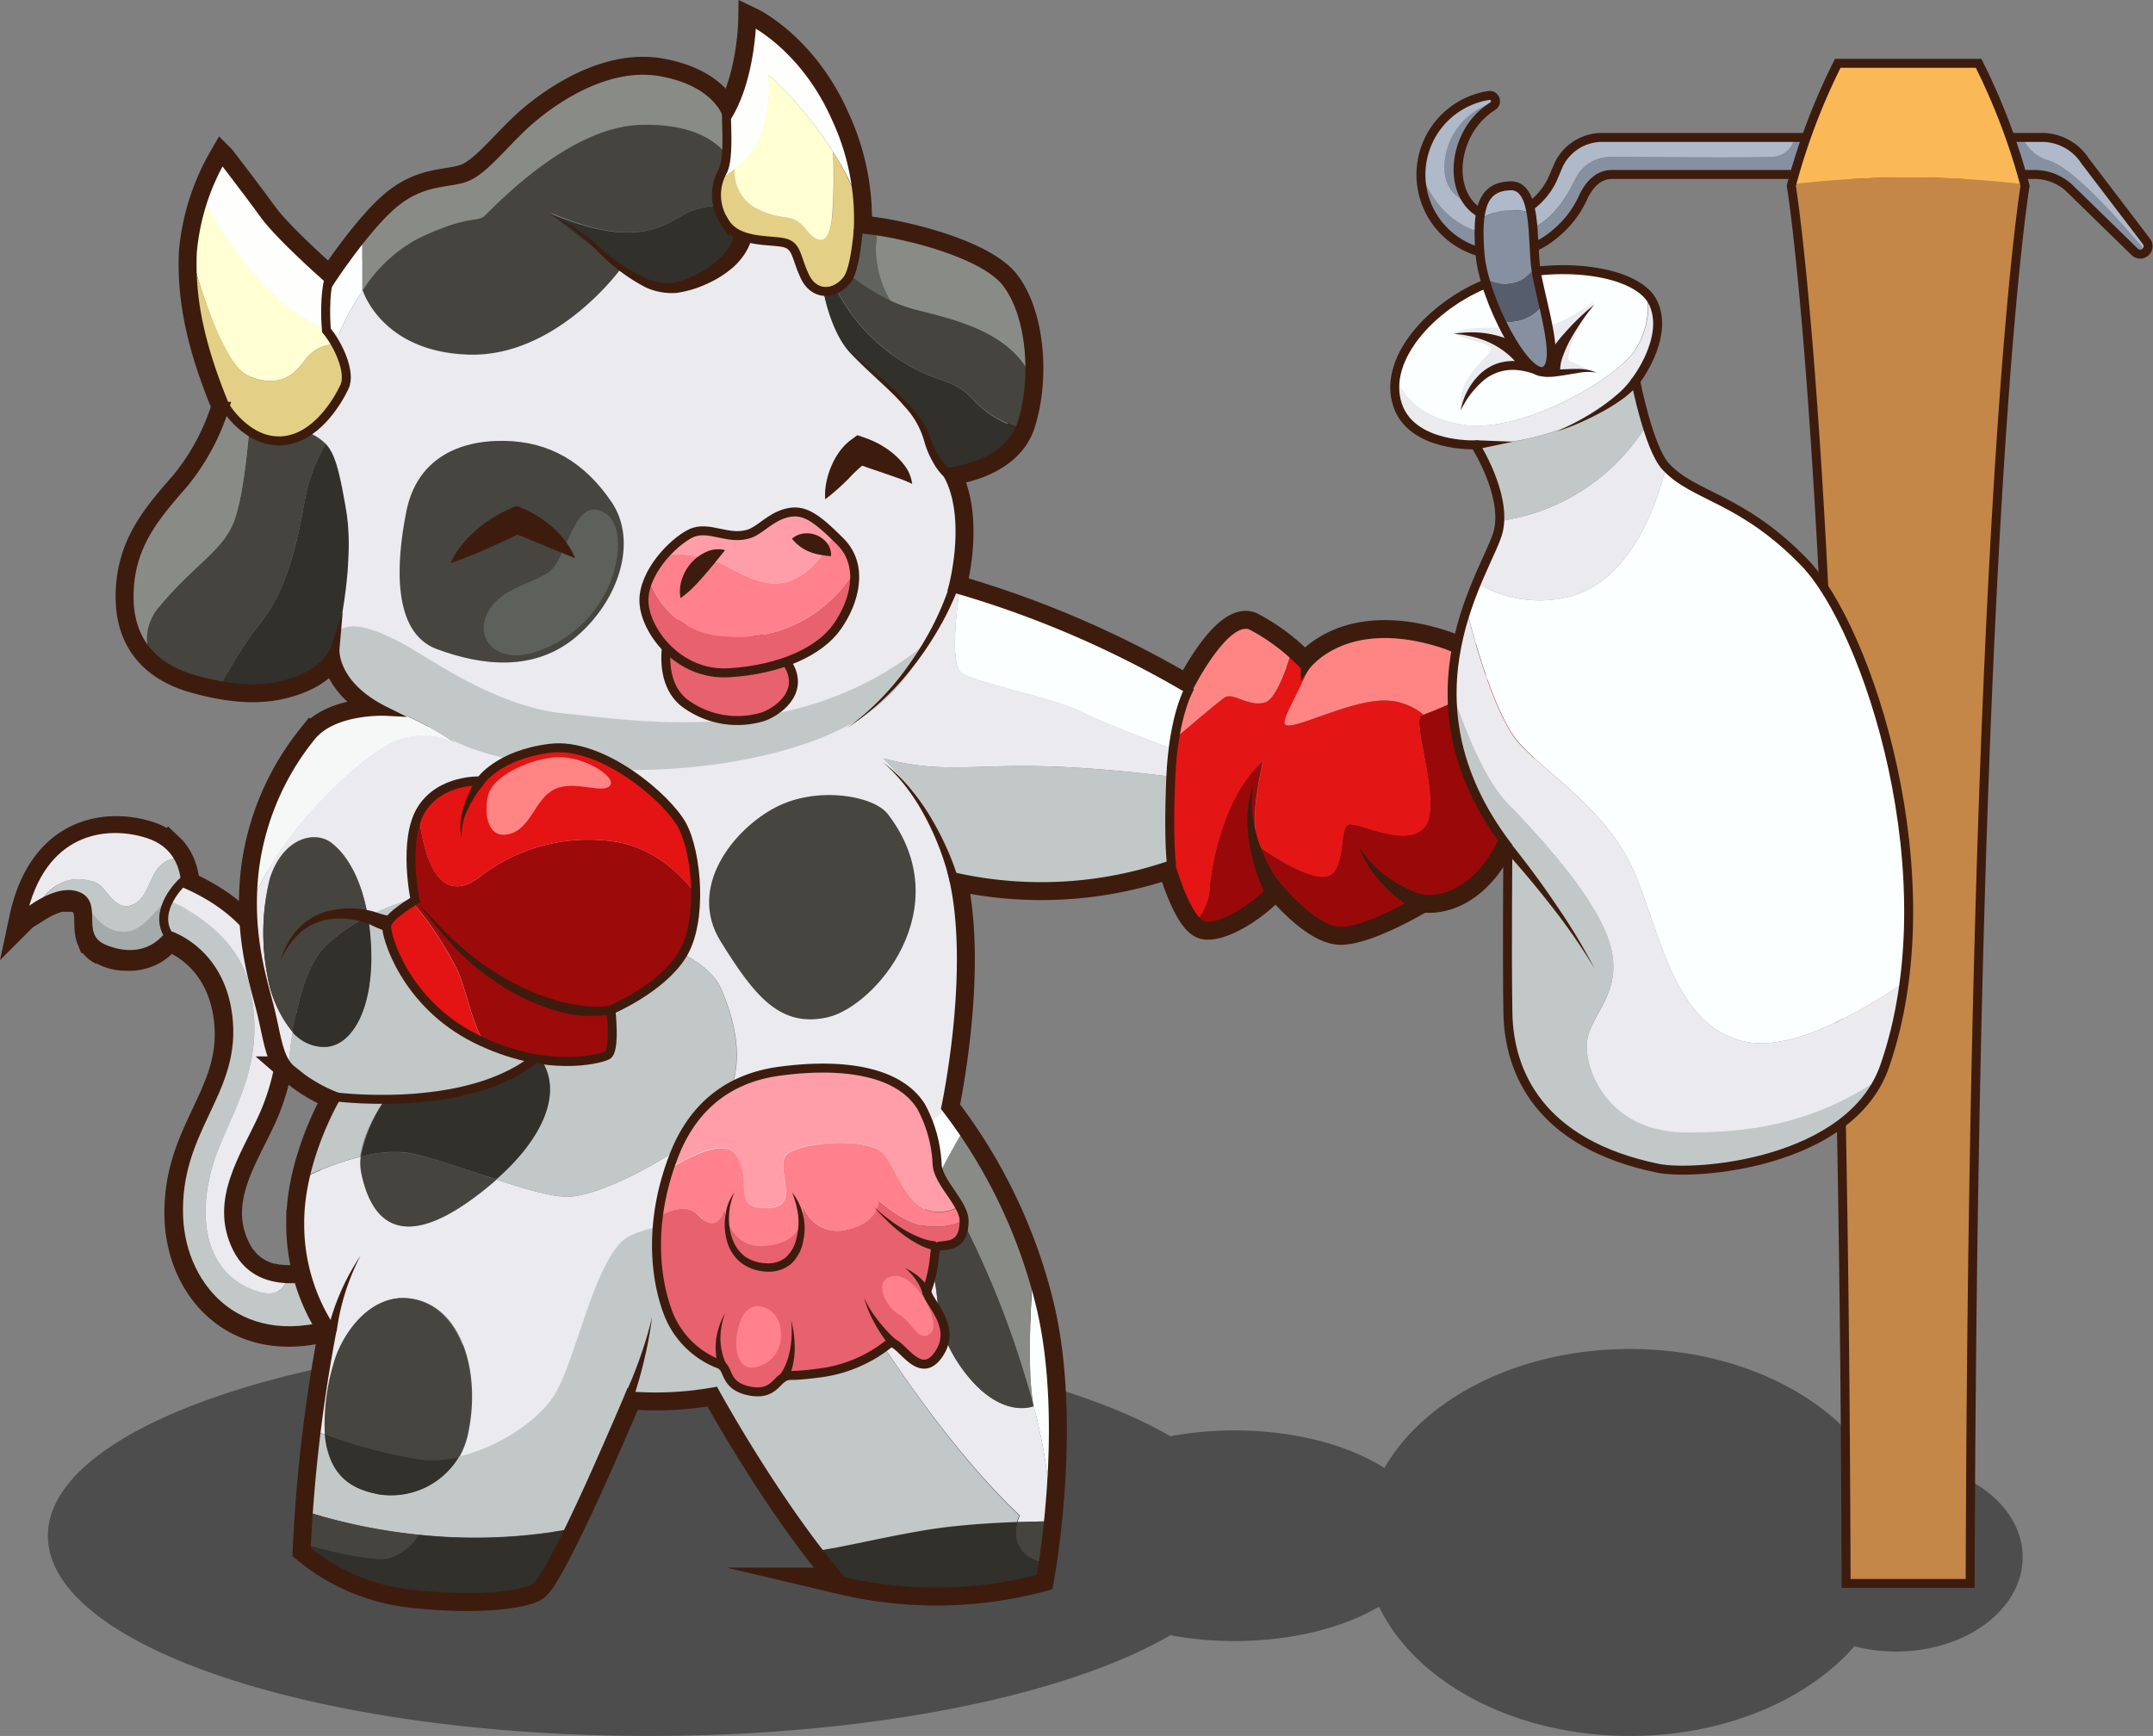 <svg id="cow" xmlns="http://www.w3.org/2000/svg" viewBox="0 0 240 193.53"><rect x="0" y="0" width="240" height="193.53" fill="#808080" stroke="none"/><defs><style>.cls-1{opacity:0.4;}.cls-2,.cls-6{fill:none;}.cls-2,.cls-23,.cls-6{stroke:#3d1c0e;stroke-miterlimit:10;}.cls-2{stroke-width:3px;}.cls-3{fill:#ebeaef;}.cls-4{fill:#c2c8c8;}.cls-5{fill:#a5aaaa;}.cls-7{fill:#31302b;}.cls-8{fill:#fcffff;}.cls-9{fill:#fefefd;}.cls-10{fill:#898c86;}.cls-11{fill:#ffffd3;}.cls-12{fill:#46443e;}.cls-13{fill:#e3cf86;}.cls-14{fill:#ff8585;}.cls-15{fill:#61635e;}.cls-16{fill:#9a0909;}.cls-17{fill:#e41515;}.cls-18{fill:#f6f8f8;}.cls-19{fill:#464540;}.cls-20{fill:#32312c;}.cls-21{fill:#5e605b;}.cls-22{fill:#3d1c0e;}.cls-23,.cls-25{fill:#e7616e;}.cls-24{fill:#ff9ea9;}.cls-26{fill:#ff818d;}.cls-27{fill:#e41414;}.cls-28{fill:#9d0a0a;}.cls-29{fill:#ff8484;}.cls-30{fill:#e8616f;}.cls-31{fill:#afb9c9;}.cls-32{fill:#8790a0;}.cls-33{fill:#c48748;}.cls-34{fill:#fab956;}.cls-35{fill:#565d6c;}</style></defs><path class="cls-1" d="M552.65,1026.12a18.92,18.92,0,0,0-2.52.18c-4.6-7.57-15-12.86-27.12-12.86-12.33,0-22.9,5.48-27.37,13.27-4-2.56-10-4.19-16.72-4.19a38.65,38.65,0,0,0-7.13.65c-11.56-6.71-33.25-11.24-58.13-11.24-37,0-67,10-67,22.33s30,22.32,67,22.32c24.88,0,46.57-4.52,58.13-11.23a38.65,38.65,0,0,0,7.13.65c6.38,0,12.13-1.48,16.12-3.83,4.06,8.4,15,14.41,28,14.41,10.52,0,19.75-4,25-10a18.35,18.35,0,0,0,4.63.59c7.8,0,14.12-4.71,14.12-10.52S560.45,1026.12,552.65,1026.12Z" transform="translate(-341.32 -863.05)"/><path class="cls-2" d="M377.6,1004.94a12.21,12.21,0,0,1-4.25.65,6.13,6.13,0,0,1-.74-.05l-.09,0c-.22,0-.45-.06-.67-.11l-.18,0a5.54,5.54,0,0,1-.58-.17l-.26-.1-.5-.22a2.69,2.69,0,0,1-.32-.19l-.4-.25c-.13-.09-.25-.2-.37-.3a4,4,0,0,1-.32-.28,4.31,4.31,0,0,1-.39-.46,3,3,0,0,1-.23-.27,5.64,5.64,0,0,1-.54-.9c-2.71-5.41.94-10.29,3-14.93,2.44-5.55,5.58-19.4-8.73-25.7l0-.35v-.07c0-.25-.07-.51-.12-.76v0a6,6,0,0,0-1-2.31l-.14-.19-.23-.26-.25-.24-.2-.19a4.91,4.91,0,0,0-.51-.39l-.2-.12a5,5,0,0,0-.46-.25l-.21-.11c-.23-.1-.48-.2-.74-.29-4.72-1.54-12-.62-14.12,9.31l0,0,.08-.08h0l.14-.12,0,0,.18-.14,0,0,.21-.17.06,0,.25-.18.06,0,.29-.2.05,0,.33-.21h0c.15-.1.31-.19.47-.28l.11-.06.39-.21.17-.08.36-.16.2-.08.34-.12.22-.07.33-.08.23,0,.33,0h.22l.36,0h.17a3,3,0,0,1,.52.13c1.82.67.78,2.81,1.46,4.47v0l0,0a2.55,2.55,0,0,0,1,1.17l.08,0,.05,0a5.29,5.29,0,0,0,2.89.8,5.47,5.47,0,0,0,2.79-.57,3.22,3.22,0,0,0,.37-.2h0a6.16,6.16,0,0,0,1.55-1.4c.73.25,6.06,2.29,6.61,9.74.59,8-5.91,12-5.56,21.61.3,8.17,7.06,15.71,18.5,11.56C391.74,1005.87,377.6,1004.94,377.6,1004.94Z" transform="translate(-341.32 -863.05)"/><path class="cls-3" d="M351.92,961.41c1.35.47,2.23,3.65,4.47,2.35,2-1.15,1.57-5,4.87-5a5.68,5.68,0,0,0-3.4-2.75c-4.72-1.54-12-.62-14.12,9.31a13.63,13.63,0,0,1,1.76-1.3C346.57,962.28,348.59,960.25,351.92,961.41Z" transform="translate(-341.32 -863.05)"/><path class="cls-4" d="M356.39,963.76c-2.24,1.3-3.12-1.88-4.47-2.35-3.33-1.16-5.35.87-6.42,2.61,1.28-.81,3-1.6,4.42-1.08,2.51.92-.44,4.63,3.22,6s6.79,0,8.38-4.1a7.83,7.83,0,0,0-.26-6.12C358,958.79,358.37,962.61,356.39,963.76Z" transform="translate(-341.32 -863.05)"/><path class="cls-5" d="M351.07,963.91s1.2,2.73,3.67,3,3.74-2.44,4.94-3.12.77,2.56.77,2.56a4.16,4.16,0,0,1-1.85,2.41c-1.56,1-5.75,1.42-7.22-1.3l-.31-3.29" transform="translate(-341.32 -863.05)"/><path class="cls-6" d="M361.52,964.88c.9-2.32,1.06-7.33-3.66-8.87s-12-.62-14.12,9.31c0,0,3.66-3.31,6.18-2.38s-.44,4.63,3.22,6S359.93,969,361.52,964.88Z" transform="translate(-341.32 -863.05)"/><path class="cls-4" d="M377.6,1004.94a12.21,12.21,0,0,1-4.25.65c-.42,1.38-1.54,2.29-4.2,1.11-6-2.64-5.73-10.32-3.35-15.88s5-10.15,3.35-17.74c-1.16-5.26-6.1-8.33-9-9.72a3.81,3.81,0,0,0-.06,3.93s6.11,1.77,6.7,9.77-5.91,12-5.56,21.61c.3,8.17,7.06,15.71,18.5,11.56C391.74,1005.87,377.6,1004.94,377.6,1004.94Z" transform="translate(-341.32 -863.05)"/><path class="cls-3" d="M369.15,973.08c1.68,7.59-1,12.18-3.35,17.74s-2.65,13.24,3.35,15.88c2.66,1.18,3.78.27,4.2-1.11a6.06,6.06,0,0,1-5.59-3.37c-2.71-5.41.94-10.29,3-14.93,2.47-5.61,5.65-19.68-9.14-25.88a8.23,8.23,0,0,0-1.47,2C363.05,964.75,368,967.82,369.15,973.08Z" transform="translate(-341.32 -863.05)"/><path class="cls-6" d="M377.6,1004.94s-7.14,2.69-9.84-2.72.94-10.29,3-14.93c2.47-5.61,5.65-19.68-9.14-25.88,0,0-3.3,3.06-1.53,5.88,0,0,6.11,1.77,6.7,9.77s-5.91,12-5.56,21.61c.3,8.17,7.06,15.71,18.5,11.56C391.74,1005.87,377.6,1004.94,377.6,1004.94Z" transform="translate(-341.32 -863.05)"/><path class="cls-2" d="M437,888.58a26.7,26.7,0,0,0-2.47-12.35c-3.53-8-9.42-10.82-9.42-10.82s-.11,6.35-2.7,10.59c0,0-.94-3.77-7.41-4.94s-12.94,3.76-15.41,6.11-4.48,4.94-6.36,5.65-4.7.24-7.88,2.82-7.18,8.71-7.18,8.71-5.53-4.82-7.41-7.41-4.7-6.24-4.7-6.24a25.41,25.41,0,0,0-3.3,10.47c-.23,5.41.94,10.59,3.65,17.18a25.25,25.25,0,0,1-4.69,8.71c-3.31,3.76-5.78,6.82-6,11.88s2.24,8.47,7.3,9.88,8.59,1.29,11.76,0,3.88-3.41,3.88-3.41-.35,4,5.65,6.94c0,0-5.94-.3-8.41,2.94A29.48,29.48,0,0,0,369.68,960c-.79,6.73.71,11.67,1.59,15s1,6.08,2.56,7.32a16.93,16.93,0,0,0,5,3s-4.15,6.93-4.1,14.16a21.19,21.19,0,0,0,3.6,11.9,172.19,172.19,0,0,0-2.88,24.47,22.29,22.29,0,0,0,11.76,4.94c7.3.82,12.71.12,13.88-.82s4.48-7.89,6.83-13.18,3.53-8.12,3.53-8.12a37.12,37.12,0,0,0,9.53-.47s6.76,12.41,14.23,21.12a45.61,45.61,0,0,0,22.12-.29s3.18-17.06,0-30.36a58.93,58.93,0,0,0-10.59-22.12s3.3-15.29.83-25.76a44.19,44.19,0,0,0,24.26-1.32s1.76,6.35,3.71,6.79,6.17-2.29,8-4.59c0,0,4.14,5.21,7.23,5.21s9.09-3.62,9.09-3.62,5,1.06,8.65-5.82,4.08-19.47-6.74-22.77-14.94,2.71-14.94,2.71a22.75,22.75,0,0,0-6-4.59c-2.94-1.29-7.06,7.06-7.06,7.06a112.7,112.7,0,0,0-26.23-11.27s2.2-8-.71-12.88c0,0,6.79-.53,8.38-5.38s1.15-12-1.67-15.71S440.07,888.64,437,888.58Z" transform="translate(-341.32 -863.05)"/><path class="cls-7" d="M379.92,920.06c-.78-4.63-1.28-6.43-2.29-7.5a18.34,18.34,0,0,0-2.3,6.08c-.79,4.42-1.85,9.8-4.76,13.59a40.84,40.84,0,0,0-4.63,7.26,15.32,15.32,0,0,0,8.83-.67c3.18-1.29,3.88-3.41,3.88-3.41v.11C379.39,932.32,380.78,925.18,379.92,920.06Z" transform="translate(-341.32 -863.05)"/><path class="cls-8" d="M377.75,899.88a12.17,12.17,0,0,0,1.32.47,27.6,27.6,0,0,1,2.65-4.86h0l0-6c-2,2.46-3.58,4.9-3.58,4.9l-.2-.18A24.7,24.7,0,0,0,377.75,899.88Z" transform="translate(-341.32 -863.05)"/><path class="cls-9" d="M434.54,876.23c-3.53-8-9.42-10.82-9.42-10.82s-.11,6.35-2.7,10.59a2.25,2.25,0,0,0-.12-.34,39.85,39.85,0,0,1-.06,4.63,6.31,6.31,0,0,1-.41,2,3.74,3.74,0,0,0-.27.78,14.81,14.81,0,0,0,1.71-1.19,8.66,8.66,0,0,0,3.1-4.27,16.15,16.15,0,0,0,.62-6.22,42.12,42.12,0,0,1,7.23,8.64A30.77,30.77,0,0,1,437,885.5,29.62,29.62,0,0,0,434.54,876.23Z" transform="translate(-341.32 -863.05)"/><path class="cls-10" d="M381.72,895.49a16.56,16.56,0,0,1,6-5.68c5.65-2.75,6.71-1.87,7.53-2.58s9.18-9.88,17.3-10.17c6.39-.24,8.87,2.19,9.64,3.23a39.85,39.85,0,0,0,.06-4.63c-.4-.94-2-3.64-7.29-4.6-6.47-1.18-12.94,3.76-15.41,6.11s-4.48,4.94-6.36,5.65-4.7.24-7.88,2.82a27.72,27.72,0,0,0-3.6,3.81l0,6Z" transform="translate(-341.32 -863.05)"/><path class="cls-11" d="M369,904.94c3.47,1.47,5.17-.12,6.41-1.88a4.12,4.12,0,0,1,3.47-1.61c-.45-.55-.88-.84-1.06-1.45,0,0,0-.08,0-.12-6.73-2.74-11.7-10.78-13.75-14.62a20.73,20.73,0,0,0-1.23,5.91c0,.35,0,.7,0,1C364,896.54,366.52,903.91,369,904.94Z" transform="translate(-341.32 -863.05)"/><path class="cls-12" d="M375.33,918.64a18.34,18.34,0,0,1,2.3-6.08,6.34,6.34,0,0,0-1.86-1.24l-.39-.21a6.08,6.08,0,0,1-3.49,1.3,7.22,7.22,0,0,1-2.81-1.19c-.19,2.16-.72,7.42-1.69,10-1.24,3.27-4.41,4.77-8.29,9.44a5.4,5.4,0,0,0-1.16,5.29,10.56,10.56,0,0,0,5.07,2.89c1,.29,2,.5,2.93.67a40.84,40.84,0,0,1,4.63-7.26C373.48,928.44,374.54,923.06,375.33,918.64Z" transform="translate(-341.32 -863.05)"/><path class="cls-10" d="M359.1,930.64c3.88-4.67,7-6.17,8.29-9.44,1-2.56,1.5-7.82,1.69-10A23,23,0,0,1,366.2,909a25,25,0,0,1-4.47,8c-3.31,3.76-5.78,6.82-6,11.88a9.3,9.3,0,0,0,2.23,7A5.4,5.4,0,0,1,359.1,930.64Z" transform="translate(-341.32 -863.05)"/><path class="cls-13" d="M380,904.53a5.65,5.65,0,0,0-1.12-3.08,4.12,4.12,0,0,0-3.47,1.61c-1.24,1.76-2.94,3.35-6.41,1.88-2.43-1-4.92-8.4-6.19-12.73-.05,5,1.1,9.86,3.57,15.92l.09.22s-.07.25-.22.68a23,23,0,0,0,2.88,2.19,7.22,7.22,0,0,0,2.81,1.19,6.08,6.08,0,0,0,3.49-1.3C377.8,909.5,380.22,906.71,380,904.53Z" transform="translate(-341.32 -863.05)"/><path class="cls-13" d="M437,888.58a17.83,17.83,0,0,0-.05-3.08,30.77,30.77,0,0,0-2.74-5.51,62,62,0,0,1-.08,6.89c-.31,3.48-1.5,3.62-3,1.68s-2.3-.62-5.61-2.34a4.63,4.63,0,0,1-2.22-4.38,14.81,14.81,0,0,1-1.71,1.19,7.49,7.49,0,0,0-.05,3,4,4,0,0,0,2.09,3.23c.16.06.34.1.51.15,2.15.63,4.41.16,5.35,1.3s1.49,4.63,3.59,4.8h.24a3.2,3.2,0,0,0,1.18-.29,3.77,3.77,0,0,0,1.64-1.42,5.37,5.37,0,0,0,.85-2.48c.08-1,.09-2,.1-2.7Z" transform="translate(-341.32 -863.05)"/><path class="cls-9" d="M377.75,899.88a24.7,24.7,0,0,1,.23-5.71c-1-.89-5.54-4.94-7.21-7.23-1.88-2.59-4.7-6.24-4.7-6.24a27.3,27.3,0,0,0-2.07,4.56C366.05,889.1,371,897.14,377.75,899.88Z" transform="translate(-341.32 -863.05)"/><path class="cls-11" d="M425.49,886.22c3.31,1.72,4.06.39,5.61,2.34s2.73,1.8,3-1.68a62,62,0,0,0,.08-6.89,42.12,42.12,0,0,0-7.23-8.64,16.15,16.15,0,0,1-.62,6.22,8.66,8.66,0,0,1-3.1,4.27A4.63,4.63,0,0,0,425.49,886.22Z" transform="translate(-341.32 -863.05)"/><path class="cls-8" d="M448.48,938.06c1.59,1.14,10.14,2.73,13.5,4.41,2.15,1.07,7.1,3,10.37,4.22.07-.51.14-1,.22-1.52l-1,.83,1-.83c.33-2.13.74-4.11,1-5.43a114,114,0,0,0-25.31-10.92C447.93,931.35,447.24,937.16,448.48,938.06Z" transform="translate(-341.32 -863.05)"/><path class="cls-12" d="M417.15,887.19a8.19,8.19,0,0,1,4.36-1.2,7.49,7.49,0,0,1,.05-3c-.45.27-.74.41-.74.41s.29-.14.74-.41a3.74,3.74,0,0,1,.27-.78,6.31,6.31,0,0,0,.41-2c-.77-1-3.25-3.47-9.64-3.23-8.12.29-16.48,9.47-17.3,10.17s-1.88-.17-7.53,2.58a16.56,16.56,0,0,0-6,5.68s2,6.86,11.82,7.15,16.75-9.31,17-9.63c-3.64-2.88-7.93-6.18-7.93-6.18C410.62,890.14,414,889.08,417.15,887.19Z" transform="translate(-341.32 -863.05)"/><path class="cls-14" d="M477.83,940.82c.94-.65,2.71,1.12,4.53.53,1.11-.36,2.21-3.27,2.91-5.5a17.93,17.93,0,0,0-4.38-3c-2.94-1.29-7.06,7.06-7.06,7.06l-.22-.14c-.3,1.32-.71,3.3-1,5.43C474.14,943.83,477.14,941.29,477.83,940.82Z" transform="translate(-341.32 -863.05)"/><path class="cls-15" d="M436.11,893.77a23.31,23.31,0,0,0,4.49,2.82,11.7,11.7,0,0,1-1.48-7.79,16.58,16.58,0,0,0-2.06-.21c0,.71,0,1.71-.1,2.7A5.37,5.37,0,0,1,436.11,893.77Z" transform="translate(-341.32 -863.05)"/><path class="cls-14" d="M484.54,943.76c.47.94,6.41-2.29,10.47-2.59a6.85,6.85,0,0,1,5,1.56c1.35-.52,6-2.3,7.62-4.43a12.4,12.4,0,0,0-5.8-3.6c-10.82-3.29-14.94,2.71-14.94,2.71s.18.28,0,.06C485.74,940.16,484.25,943.19,484.54,943.76Z" transform="translate(-341.32 -863.05)"/><path class="cls-10" d="M440.6,896.59a15.88,15.88,0,0,0,2.36.88c3.66,1,10.84,2.23,13.2,7.53.14-3.83-.67-7.85-2.56-10.36-2.36-3.12-10.17-5.2-14.48-5.84A11.7,11.7,0,0,0,440.6,896.59Z" transform="translate(-341.32 -863.05)"/><path class="cls-7" d="M421.51,886a8.19,8.19,0,0,0-4.36,1.2c-3.13,1.89-6.53,2.95-14.55-.36,0,0,4.29,3.3,7.93,6.18h0a8.19,8.19,0,0,0,9.35,1.06c3.13-1.67,4-3.48,4.22-4.69-.17,0-.35-.09-.51-.15A4,4,0,0,1,421.51,886Z" transform="translate(-341.32 -863.05)"/><path class="cls-12" d="M443,897.47a15.88,15.88,0,0,1-2.36-.88,23.31,23.31,0,0,1-4.49-2.82,3.77,3.77,0,0,1-1.64,1.42,20.59,20.59,0,0,0,6.36,7.45c4.94,3.47,6.47,2.18,9.18,5.18a10.82,10.82,0,0,0,5.1,2.92c.05-.13.12-.25.16-.39a19.57,19.57,0,0,0,.89-5.35C453.8,899.7,446.62,898.46,443,897.47Z" transform="translate(-341.32 -863.05)"/><path class="cls-7" d="M450,907.82c-2.71-3-4.24-1.71-9.18-5.18a20.59,20.59,0,0,1-6.36-7.45,3.2,3.2,0,0,1-1.18.29h-.24c.35,1.67,1.25,5,3,6.94a83.85,83.85,0,0,1,7.15,8.07c1.19,1.66,1.44,3.4,3.07,5.31,1.08-.13,7.17-1,8.81-5A10.82,10.82,0,0,1,450,907.82Z" transform="translate(-341.32 -863.05)"/><path class="cls-3" d="M457.42,948.47c5.81.13,11.85.83,14.65,1.19.05-.95.15-2,.28-3-3.27-1.23-8.22-3.15-10.37-4.22-3.36-1.68-11.91-3.27-13.5-4.41-1.24-.9-.55-6.71-.18-9.24l-.7-.21s2.2-8-.71-12.88c0,0-.78-.18-.66-.2-.89-1.59-1.33-3.64-2.52-5.3-2.06-2.88-5.2-5.22-7.63-7.82-1.78-1.91-2.68-5.27-3-6.94-2.1-.17-2.61-3.61-3.59-4.8s-3.2-.67-5.35-1.3c-.21,1.21-1.09,3-4.22,4.69a8.19,8.19,0,0,1-9.35-1.06h0c-.24.32-7.34,9.92-17,9.63s-11.8-7.1-11.82-7.15a27.6,27.6,0,0,0-2.65,4.86,12.17,12.17,0,0,1-1.32-.47s0,.08,0,.12c.18.61.61.9,1.06,1.45a5.65,5.65,0,0,1,1.12,3.08c.27,2.18-2.15,5-4.57,6.58l.39.21a6.34,6.34,0,0,1,1.86,1.24c1,1.07,1.51,2.87,2.29,7.5.86,5.12-.53,12.26-1.27,15.46,0,.55.17,3.34,3.91,5.83a34.35,34.35,0,0,1,9.5,4.53,8.11,8.11,0,0,0-7.05,0c-3.43,1.66-11.87,9-15.53,17.58A40.88,40.88,0,0,0,371.27,975c.81,3.07,1,5.61,2.21,7,.09-1,.24-2.41.48-3.88a13.48,13.48,0,0,1-2.84-6.36A25.3,25.3,0,0,1,371.4,961c1.49-4.62,5-5.41,6.84-4s3.39,4.1,4.09,8.24c4.42-2.26,10.22-3.64,14.35-2.3,6,1.94,22.42,4.41,25,10.28s2.3,10.55-.44,14.17-12.7,9.08-16.67,9.08c-1.79,0-4.77-.88-7.89-1.91a35.75,35.75,0,0,1-3.17,2.5c-8.24,5.76-10.94,1.29-11.88-3.18a5.81,5.81,0,0,1-.07-1.87,29,29,0,0,0-6.15,2.25,23.15,23.15,0,0,0-.62,5.25,21.19,21.19,0,0,0,3.6,11.9s-.93,4.5-1.76,11.25l1,.34a23.59,23.59,0,0,1,.94-7.83c.87-3.36,4.38-8.59,9.44-7.17s6.82,8.47,5.53,14.7a9.34,9.34,0,0,1-1,2.77c4.45-1,8.8-4,10.57-6.7,2.35-3.6,4.17-13.57,7.44-17.1S431.27,999,431.27,999s11.31,21.29,23.74,33a4.29,4.29,0,0,0-.26.72c1.39,0,2.58-.07,3.48-.07,0-.56.11-1.14.16-1.74a58.34,58.34,0,0,0-1.84-11.12s-3.72,1.64-7.9-4.06-1.76-8.79-4.28-12.68c-1.23-1.9,0-5.63,1.56-8.92q-1.12-2-2.39-4l3.26-3.65c.29-1.43,3.14-15.7.8-25.64l.21.06a33.27,33.27,0,0,0-8-13.3C446.12,949.29,449.54,948.29,457.42,948.47Z" transform="translate(-341.32 -863.05)"/><path class="cls-12" d="M444.37,1003.08c2.52,3.89.11,7,4.28,12.68s7.89,4.06,7.9,4.06a104,104,0,0,0-10.62-25.66C444.37,997.45,443.14,1001.18,444.37,1003.08Z" transform="translate(-341.32 -863.05)"/><path class="cls-8" d="M456.55,1019.82h0a58.34,58.34,0,0,1,1.84,11.12c.53-6.15.75-14.79-1-22.24-.28-1.17-.6-2.3-.94-3.4C456.14,1009.84,455.87,1016.69,456.55,1019.82Z" transform="translate(-341.32 -863.05)"/><path class="cls-12" d="M457.64,1037.35c.17-1.11.38-2.72.59-4.67-.9,0-2.09,0-3.48.07C454.42,1034,454.27,1036.34,457.64,1037.35Z" transform="translate(-341.32 -863.05)"/><path class="cls-10" d="M456.55,1019.82h0c-.68-3.13-.41-10-.13-14.52a61.29,61.29,0,0,0-7.74-16.13,54,54,0,0,0-2.75,5A104,104,0,0,1,456.55,1019.82Z" transform="translate(-341.32 -863.05)"/><path class="cls-7" d="M454.75,1032.75c-2.12.08-4.68.22-7.33.51-4.75.51-10.76,2-14.91,2.72.89,1.16,1.81,2.29,2.73,3.37a45.61,45.61,0,0,0,22.12-.29s.11-.62.28-1.71C454.27,1036.34,454.42,1034,454.75,1032.75Z" transform="translate(-341.32 -863.05)"/><path class="cls-16" d="M507.63,938.3c-1.58,2.13-6.27,3.91-7.62,4.43l-.24.09c-1.17.47,2.35,10,.35,12.41s-7.29-.53-8.41-.29-.41,3.76-1.76,5.35-5.71-1.18-7.83-2.53,0-9.91,0-9.91c-4.82,4.15-6,13.15-6,14.68a7,7,0,0,1-1.43,3.17,1.88,1.88,0,0,0,.88.59c1.94.44,6.17-2.29,8-4.59,0,0,4.14,5.21,7.23,5.21s9.09-3.62,9.09-3.62,5,1.06,8.65-5.82C511.35,952.18,512.26,943.53,507.63,938.3Z" transform="translate(-341.32 -863.05)"/><path class="cls-8" d="M445.93,994.16a54,54,0,0,1,2.75-5c-1.14-1.67-1.91-2.59-1.91-2.59l0-.12-3.26,3.65Q444.8,992.18,445.93,994.16Z" transform="translate(-341.32 -863.05)"/><path class="cls-17" d="M499.77,942.82l.24-.09a6.85,6.85,0,0,0-5-1.56c-4.06.3-10,3.53-10.47,2.59-.29-.57,1.48-3.38,2.58-6.07-.28-.29-1.3-1.36-1.85-1.84-.7,2.23-1.8,5.14-2.91,5.5-1.82.59-3.59-1.18-4.53-.53-.69.47-3.69,3-5.26,4.35-.08.5-.15,1-.22,1.52-.13,1-.23,2-.28,3,0,.67-.05,1.31,0,1.9.08,2.39,0,5.49-.15,8.05.2.69,1.38,4.57,2.8,6.09a7,7,0,0,0,1.43-3.17c0-1.53,1.18-10.53,6-14.68,0,0-2.11,8.56,0,9.91s6.48,4.12,7.83,2.53.65-5.12,1.76-5.35,6.41,2.7,8.41.29S498.6,943.29,499.77,942.82Z" transform="translate(-341.32 -863.05)"/><path class="cls-4" d="M379.13,933.25c1.7-.84,3.75-.14,6.73,1.36s10.47,7.24,18.5,8,26,3.94,40.21-7.87a19.73,19.73,0,0,1-9.24,9.46c-7,3.53-19,5.71-32.33,4.24-4.38-.49-8.75-1.45-11.68-3.12s-4.39-2.59-6.06-2.8-6.75-2.6-6.55-6.39S379.13,933.25,379.13,933.25Z" transform="translate(-341.32 -863.05)"/><path class="cls-18" d="M385,945.88a8.11,8.11,0,0,1,7.05,0,34.35,34.35,0,0,0-9.5-4.53,15.4,15.4,0,0,0,1.74,1s-5.94-.29-8.41,2.94A29.48,29.48,0,0,0,369.68,960a32.59,32.59,0,0,0-.2,3.46C373.14,954.91,381.58,947.54,385,945.88Z" transform="translate(-341.32 -863.05)"/><path class="cls-4" d="M472,951.56c0-.59,0-1.23,0-1.9-2.8-.36-8.84-1.06-14.65-1.19-7.88-.18-11.3.82-17.59-.89a33.27,33.27,0,0,1,8,13.3,44.61,44.61,0,0,0,24.05-1.38l0,.11C472,957.05,472.12,954,472,951.56Z" transform="translate(-341.32 -863.05)"/><path class="cls-4" d="M431.27,999s-17.56-.89-20.82,2.64-5.09,13.5-7.44,17.1c-1.77,2.69-6.12,5.68-10.57,6.7a8.8,8.8,0,0,1-9,4.17c-2.06-.43-5.47-1.36-5.91-6.64l-1-.34c-.33,2.69-.65,5.74-.88,9a63.48,63.48,0,0,0,12.23,2.5,59.93,59.93,0,0,0,16.88-.6c1.06-2.18,2.16-4.59,3.12-6.74,2.35-5.29,3.53-8.12,3.53-8.12a37.12,37.12,0,0,0,9.53-.47,156.47,156.47,0,0,0,11.5,17.75c4.15-.67,10.16-2.21,14.91-2.72,2.65-.29,5.21-.43,7.33-.51a4.29,4.29,0,0,1,.26-.72C442.58,1020.32,431.27,999,431.27,999Z" transform="translate(-341.32 -863.05)"/><path class="cls-4" d="M389.36,980.82s8.82-4,12,0c2.73,3.43,1,8.68-4.71,13.74,3.12,1,6.1,1.91,7.89,1.91,4,0,13.94-5.47,16.67-9.08s3-8.31.44-14.17-19-8.34-25-10.28c-4.13-1.34-9.93,0-14.35,2.3.05.31.11.61.15.93,1.06,8.41-1.59,13.36-4.77,13.59a4.56,4.56,0,0,1-3.75-1.64c-.24,1.47-.39,2.83-.48,3.88a2.89,2.89,0,0,0,.35.35,16.93,16.93,0,0,0,5,3,33.92,33.92,0,0,0-3.48,8.91,29,29,0,0,1,6.15-2.25C382,987.68,386.29,982.25,389.36,980.82Z" transform="translate(-341.32 -863.05)"/><path class="cls-12" d="M384.56,1036.79a6,6,0,0,0,3.39-2.63,63.48,63.48,0,0,1-12.23-2.5c-.08,1.2-.16,2.42-.22,3.66C378.5,1036.11,382.9,1037.13,384.56,1036.79Z" transform="translate(-341.32 -863.05)"/><path class="cls-7" d="M388,1034.16a6,6,0,0,1-3.39,2.63c-1.66.34-6.06-.68-9.06-1.47,0,.19,0,.37,0,.56a22.29,22.29,0,0,0,11.76,4.94c7.3.82,12.71.12,13.88-.82.7-.56,2.15-3.25,3.71-6.44A59.93,59.93,0,0,1,388,1034.16Z" transform="translate(-341.32 -863.05)"/><path class="cls-7" d="M377.71,979.76c3.18-.23,5.83-5.18,4.77-13.59,0-.32-.1-.62-.15-.93a18.27,18.27,0,0,0-4.88,3.43c-1.91,2-2.94,6-3.49,9.45A4.56,4.56,0,0,0,377.71,979.76Z" transform="translate(-341.32 -863.05)"/><path class="cls-12" d="M382.33,965.24c-.7-4.14-2.34-6.93-4.09-8.24s-5.35-.63-6.84,4a25.3,25.3,0,0,0-.28,10.77,13.48,13.48,0,0,0,2.84,6.36c.55-3.43,1.58-7.45,3.49-9.45A18.27,18.27,0,0,1,382.33,965.24Z" transform="translate(-341.32 -863.05)"/><path class="cls-12" d="M381.53,992a5.81,5.81,0,0,0,.07,1.87c.94,4.47,3.64,8.94,11.88,3.18a35.75,35.75,0,0,0,3.17-2.5c-3.83-1.25-7.85-2.71-10.11-3A14.31,14.31,0,0,0,381.53,992Z" transform="translate(-341.32 -863.05)"/><path class="cls-7" d="M401.36,980.82c-3.18-4-12,0-12,0A17,17,0,0,0,381.53,992a14.31,14.31,0,0,1,5-.48c2.26.32,6.28,1.78,10.11,3C402.38,989.5,404.09,984.25,401.36,980.82Z" transform="translate(-341.32 -863.05)"/><path class="cls-4" d="M401.39,980.47l0-.05c-3.26-4.34-12.31,0-12.31,0a15.55,15.55,0,0,0-5.12,5.05c1.09,0,8.09,0,10.67-1.39S399.47,982,401.39,980.47Z" transform="translate(-341.32 -863.05)"/><path class="cls-19" d="M392.44,1025.47a9.34,9.34,0,0,0,1-2.77c1.29-6.23-.47-13.29-5.53-14.7s-8.57,3.81-9.44,7.17a23.59,23.59,0,0,0-.94,7.83,56.06,56.06,0,0,0,10.5,2.76A12.54,12.54,0,0,0,392.44,1025.47Z" transform="translate(-341.32 -863.05)"/><path class="cls-20" d="M383.48,1029.64a8.8,8.8,0,0,0,9-4.17,12.54,12.54,0,0,1-4.37.29,56.06,56.06,0,0,1-10.5-2.76C378,1028.28,381.42,1029.21,383.48,1029.64Z" transform="translate(-341.32 -863.05)"/><path class="cls-19" d="M397.57,912.2c-5.3-.09-9.8,2.12-10.95,7.85S385,933.55,390,935.41,400.92,938,405.6,934s6.88-10.59,3.88-15S402.6,912.29,397.57,912.2Z" transform="translate(-341.32 -863.05)"/><path class="cls-21" d="M407.8,919.88c-2.56-.43-3.44,5.38-5.12,6.79s-5.56,1.86-7,4.68.77,5.45,4.59,4.59a13.41,13.41,0,0,0,9.09-8C410.83,924.1,410.45,920.32,407.8,919.88Z" transform="translate(-341.32 -863.05)"/><path class="cls-19" d="M440.3,953.82c-1.59-2.08-7.88-3.18-12.53-.76s-9.88,8.88-6.12,14.94,6.59,9.64,11.89,8.47S448.3,964.29,440.3,953.82Z" transform="translate(-341.32 -863.05)"/><path class="cls-22" d="M405.42,925.26c-1.33-.5-2.5-1-3.66-1.49l-1.71-.71-1.67-.64,1.12,0-1.86.88-1.92.88c-.66.28-1.32.57-2,.84s-1.37.56-2.15.79a8.43,8.43,0,0,1,1.22-2,12.65,12.65,0,0,1,1.61-1.66,14.83,14.83,0,0,1,3.92-2.45l.59-.25.54.22a11.93,11.93,0,0,1,3.55,2.24,10.26,10.26,0,0,1,1.39,1.55A7.37,7.37,0,0,1,405.42,925.26Z" transform="translate(-341.32 -863.05)"/><path class="cls-22" d="M433.31,918.72a6.76,6.76,0,0,1,.12-1.86,8.92,8.92,0,0,1,.52-1.74,8.19,8.19,0,0,1,.89-1.64A6.18,6.18,0,0,1,436.3,912l.59-.43.72.24a11.69,11.69,0,0,1,1.76.77,10.42,10.42,0,0,1,1.57,1.08,7.93,7.93,0,0,1,1.33,1.44A4.23,4.23,0,0,1,443,917a13.92,13.92,0,0,0-1.68-.69l-1.58-.55-1.56-.53-1.51-.54,1.32-.18a16.37,16.37,0,0,0-2.09,1.92A27.76,27.76,0,0,1,433.31,918.72Z" transform="translate(-341.32 -863.05)"/><path class="cls-23" d="M415.77,934.23s-1.17,4.71,1.77,7.12a9.81,9.81,0,0,0,8.88,1.59c1.94-.71,5.88-3.65,1-7.77S417.3,930.76,415.77,934.23Z" transform="translate(-341.32 -863.05)"/><path class="cls-24" d="M421.48,925.79c3.17,1.5,5.94,3.62,9.35,1.27,2.19-1.51,2.68-3.35,3.45-4.33-2.27-2.19-3.53-2.9-5.21-2.5-1.86.44-2.92,1.85-4.15,2.3-2.42.86-4.59-1-6.62,0a10,10,0,0,0-2.9,2.36A13.24,13.24,0,0,1,421.48,925.79Z" transform="translate(-341.32 -863.05)"/><path class="cls-25" d="M422.07,934a9.28,9.28,0,0,1-8.41-6.45,5.9,5.9,0,0,0-.56,2.56c.08,3.18,3.79,8.3,9.52,7.95s10.06-2.39,12-5.12a9.47,9.47,0,0,0,1.93-6.24A15.09,15.09,0,0,1,422.07,934Z" transform="translate(-341.32 -863.05)"/><path class="cls-26" d="M422.07,934a15.09,15.09,0,0,0,14.48-7.3,5.37,5.37,0,0,0-1.57-3.29l-.7-.68c-.77,1-1.26,2.82-3.45,4.33-3.41,2.35-6.18.23-9.35-1.27a13.24,13.24,0,0,0-6.08-.9,11.09,11.09,0,0,0-1.74,2.66A9.28,9.28,0,0,0,422.07,934Z" transform="translate(-341.32 -863.05)"/><path class="cls-6" d="M424.92,922.53c-2.42.86-4.59-1-6.62,0s-5.29,4.41-5.2,7.58,3.79,8.3,9.52,7.94,10.06-2.38,12-5.11,3.09-6.8.36-9.53-4.06-3.62-5.91-3.18S426.15,922.08,424.92,922.53Z" transform="translate(-341.32 -863.05)"/><path class="cls-22" d="M422.15,924.38l-1.21,1.5c-.37.44-.72.87-1.09,1.29s-.74.84-1.16,1.27a10.64,10.64,0,0,1-1.51,1.29,4.2,4.2,0,0,1,.15-2.09,5.17,5.17,0,0,1,1-1.79A5,5,0,0,1,420,924.6,3.15,3.15,0,0,1,422.15,924.38Z" transform="translate(-341.32 -863.05)"/><path class="cls-22" d="M429.6,923.11a2.41,2.41,0,0,1,1.38-.59,2.84,2.84,0,0,1,1.38.2,2.81,2.81,0,0,1,1.14.86,2.08,2.08,0,0,1,.45,1.48,12.47,12.47,0,0,1-1.35-.19,5.22,5.22,0,0,1-2-.82A5.68,5.68,0,0,1,429.6,923.11Z" transform="translate(-341.32 -863.05)"/><path class="cls-22" d="M386.81,967.35a8.84,8.84,0,0,1-2.33-.44,16.19,16.19,0,0,1-2-.83,8.92,8.92,0,0,0-3.84-.61,6.25,6.25,0,0,0-3.65,1.39,8.53,8.53,0,0,0-2.4,3.31,8.81,8.81,0,0,1,2.06-3.68,7,7,0,0,1,3.86-2,10.11,10.11,0,0,1,4.44.18,16.47,16.47,0,0,0,2,.56,7.18,7.18,0,0,0,1.81.13Z" transform="translate(-341.32 -863.05)"/><path class="cls-6" d="M378.86,985.35s17.29,2.21,24-6.18" transform="translate(-341.32 -863.05)"/><path class="cls-27" d="M394.77,960.82a19.8,19.8,0,0,1,14.65-4c4.86.57,8,3.94,9.45,5.95a18,18,0,0,0-1.51-7.71c-1.65-3.06-8.94-9.3-14.71-8.59s-7.76,3.64-7.76,3.64-4.47-.23-6.59,3.18a5.93,5.93,0,0,0-.29.56C389,962.77,392.29,962.75,394.77,960.82Z" transform="translate(-341.32 -863.05)"/><path class="cls-27" d="M387.26,963.61c-.79.49-2.75,1.78-2.84,2.62-.12,1.06,2.23,8.12,9.88,12.59.34.2.68.37,1,.55-1.42-2.44-1.84-5.31-2.89-7.9A36.9,36.9,0,0,0,387.26,963.61Z" transform="translate(-341.32 -863.05)"/><path class="cls-28" d="M409.42,956.82a19.8,19.8,0,0,0-14.65,4c-2.48,1.93-5.74,1.95-6.76-7-1.68,3.53-.41,9.56-.41,9.56a3.87,3.87,0,0,0-.34.2,36.9,36.9,0,0,1,5.16,7.86c1.05,2.59,1.47,5.46,2.89,7.9,7.23,3.13,12.94,1.66,13.84,1.21s.27-4.94.27-4.94,5.59-2.35,7.94-6.11a13.41,13.41,0,0,0,1.51-6.76C417.41,960.76,414.28,957.39,409.42,956.82Z" transform="translate(-341.32 -863.05)"/><path class="cls-29" d="M409.35,950.58c.66-1-3.27-3.48-6.45-3.08s-6.53,2.2-7.1,4-.31,5.12,2.21,4.55,2.86-3.88,5.11-5S408.6,951.69,409.35,950.58Z" transform="translate(-341.32 -863.05)"/><path class="cls-6" d="M394.89,950.11s-4.47-.23-6.59,3.18-.7,10.12-.7,10.12-3.06,1.76-3.18,2.82,2,8.63,9.88,12.59c7.77,3.88,13.77,2.35,14.71,1.88s.41-5.06.41-5.06,5.59-2.35,7.94-6.11,1.65-11.42,0-14.47-8.94-9.3-14.71-8.59S394.89,950.11,394.89,950.11Z" transform="translate(-341.32 -863.05)"/><path class="cls-22" d="M409.54,976.13a13.76,13.76,0,0,1-6.58-.5,23.59,23.59,0,0,1-5.87-2.78,27.29,27.29,0,0,1-5-4.07,50.34,50.34,0,0,1-4.07-4.94c1.45,1.56,2.88,3.14,4.45,4.55a30.79,30.79,0,0,0,5.1,3.69,26,26,0,0,0,5.71,2.48,18.7,18.7,0,0,0,3,.61,11.15,11.15,0,0,0,3,0Z" transform="translate(-341.32 -863.05)"/><path class="cls-22" d="M395.17,950.59a12.52,12.52,0,0,0-1.72,2.72,6.49,6.49,0,0,0-.69,3.16,6.67,6.67,0,0,1,.22-3.34,11.71,11.71,0,0,1,.59-1.59,12.45,12.45,0,0,1,.79-1.54Z" transform="translate(-341.32 -863.05)"/><path class="cls-22" d="M377.87,1011.33a25.56,25.56,0,0,1,3.64-8.29,25.33,25.33,0,0,0-2.66,8.44Z" transform="translate(-341.32 -863.05)"/><path class="cls-22" d="M411,1018.51c.63-1.35,1.2-2.78,1.7-4.21a43.28,43.28,0,0,0,1.3-4.38,43.24,43.24,0,0,1-.82,4.52,44.94,44.94,0,0,1-1.26,4.46Z" transform="translate(-341.32 -863.05)"/><path class="cls-22" d="M447.22,961.43a29.65,29.65,0,0,0-1.13-3.7,30.77,30.77,0,0,0-1.61-3.56,23.23,23.23,0,0,0-2.09-3.3,19.65,19.65,0,0,0-2.68-2.87,19.36,19.36,0,0,1,2.87,2.71,25.32,25.32,0,0,1,2.34,3.21,33.79,33.79,0,0,1,1.86,3.52,28.21,28.21,0,0,1,1.41,3.76Z" transform="translate(-341.32 -863.05)"/><path class="cls-22" d="M448.07,928.77a31.41,31.41,0,0,1-2.22,4.55,35.63,35.63,0,0,1-2.82,4.15,29.67,29.67,0,0,1-3.39,3.69,28.44,28.44,0,0,1-3.93,3.07,28.48,28.48,0,0,0,3.76-3.25,29.58,29.58,0,0,0,3.16-3.81A36.13,36.13,0,0,0,445.2,933a31.52,31.52,0,0,0,1.92-4.5Z" transform="translate(-341.32 -863.05)"/><path class="cls-6" d="M437,888.58s-.31,4.42-1.23,5.63c-1.34,1.76-3.69,1.91-4.75-.38s-.82-3.47-2.5-3.76-5.07,0-6.41-2.26a5.42,5.42,0,0,1-.29-5.56c.71-1.19.52-4.33.47-6.59" transform="translate(-341.32 -863.05)"/><path class="cls-22" d="M446.92,916.54a6.57,6.57,0,0,1-1.59-1.95,10.39,10.39,0,0,1-.95-2.23,9.34,9.34,0,0,0-2.17-3.94c-2-2.38-4.38-4.38-6.57-6.59,2.31,2.09,4.81,3.95,6.95,6.26a14.22,14.22,0,0,1,1.48,1.86,7.72,7.72,0,0,1,.6,1c.16.4.3.78.42,1.12a9.6,9.6,0,0,0,1,2,6.27,6.27,0,0,0,1.41,1.59Z" transform="translate(-341.32 -863.05)"/><path class="cls-6" d="M474,939.64s-1.88,2.91-2.18,10.28.12,9.69.12,9.69" transform="translate(-341.32 -863.05)"/><path class="cls-22" d="M482.4,962.76a18.34,18.34,0,0,1-1.19-3,19.66,19.66,0,0,1-.69-3.09,15.06,15.06,0,0,1-.12-3.14,11.76,11.76,0,0,1,.64-3,11.8,11.8,0,0,0-.14,3,15.22,15.22,0,0,0,.59,2.93,19.4,19.4,0,0,0,1.11,2.76,18.42,18.42,0,0,0,1.49,2.49Z" transform="translate(-341.32 -863.05)"/><path class="cls-22" d="M499.65,964.8a13.41,13.41,0,0,1-2.27-1.41,15,15,0,0,1-1.92-1.73,13,13,0,0,1-1.56-2,13.39,13.39,0,0,1-1.12-2.24,12.42,12.42,0,0,0,1.52,1.93,11.72,11.72,0,0,0,1.82,1.56,13.23,13.23,0,0,0,2.05,1.2,11.57,11.57,0,0,0,2.13.79Z" transform="translate(-341.32 -863.05)"/><path class="cls-6" d="M366.42,908.35s2.38,4,6.2,3.85,6.29-4.32,7.09-6-.78-4.87-2-6.31c0,0-.4-4.07.49-6.47" transform="translate(-341.32 -863.05)"/><path class="cls-22" d="M425.1,889.44a3.67,3.67,0,0,1-.31,1.08,5.91,5.91,0,0,1-.47.86,7.88,7.88,0,0,1-1.21,1.41,11.83,11.83,0,0,1-3,1.91,12.22,12.22,0,0,1-3.33,1,7,7,0,0,1-3.48-.61,20.38,20.38,0,0,1-5.32-4,21,21,0,0,0-5.12-4,21,21,0,0,1,5.45,3.66,20,20,0,0,0,5.36,3.48,5.84,5.84,0,0,0,2.94.3,10.7,10.7,0,0,0,2.83-1.14,10.25,10.25,0,0,0,2.41-1.82,6.37,6.37,0,0,0,.84-1.13,4.56,4.56,0,0,0,.27-.61,2.19,2.19,0,0,0,.12-.49Z" transform="translate(-341.32 -863.05)"/><path class="cls-26" d="M419.12,998.47c2.36,2.47,3-.67,3-.67s.42,4.43,4.48,4.14,4.47-3,4.23-4.65a4,4,0,0,0,4.77,2.88c3.82-.76,3.7-3.29,3.7-3.29s2.87,2.65,5.47,2.88a7.21,7.21,0,0,0,4-.65v0a3.38,3.38,0,0,0-.48-1.55,4.08,4.08,0,0,1-1.69.58c-4.11.64-5.15-4.73-6.83-6.5s-8.47-1.32-10.5-.08,1.77,6.08-2.38,6.17-1.59-2.82-3.44-5.82c-1.24-2-5.13,0-7.56,1.51a28.23,28.23,0,0,0-1.21,5.38C416.22,997.86,418,997.3,419.12,998.47Z" transform="translate(-341.32 -863.05)"/><path class="cls-24" d="M423.42,991.88c1.85,3-.71,5.91,3.44,5.82s.35-4.94,2.38-6.17,8.83-1.68,10.5.08,2.72,7.14,6.83,6.5a4.08,4.08,0,0,0,1.69-.58c-.82-1.53-2.41-3.2-2.55-4.69a15,15,0,0,0-1.76-6.43c-2.51-4-8.79-4.88-15.77-3.94-6.67.89-10.11,5-11.82,9.5-.18.47-.35.95-.5,1.42C418.29,991.86,422.18,989.87,423.42,991.88Z" transform="translate(-341.32 -863.05)"/><path class="cls-30" d="M445.36,1003.76c.05-.42.11-.92.17-1.48.1-1,3.2.56,3.21-3.17a7.21,7.21,0,0,1-4,.65c-2.6-.23-5.47-2.88-5.47-2.88s.12,2.53-3.7,3.29a4,4,0,0,1-4.77-2.88c.24,1.65-.18,4.35-4.23,4.65s-4.48-4.14-4.48-4.14-.64,3.14-3,.67c-1.11-1.17-2.9-.61-4.47.3a22.61,22.61,0,0,0,1.18,10.87,9.89,9.89,0,0,0,5.7,5.52c1.06.44.39,2.48,3.48,3,2.82.44,2.8-1.72,4.32-1.77,1,0,2-.11,3.09-.25a15.47,15.47,0,0,0,7.93-3.28c1.07-.87,3.23,4.39,5.48,1.28,2.43-3.35-1.59-6.23-1.2-7.3A14.6,14.6,0,0,0,445.36,1003.76Z" transform="translate(-341.32 -863.05)"/><path class="cls-26" d="M426.29,1008.73c-1.8-.46-2.56,1.46-2.83,3.13s.18,3.62,1.59,3.67a3.51,3.51,0,0,0,3.27-2.92C428.58,1010.94,428,1009.17,426.29,1008.73Z" transform="translate(-341.32 -863.05)"/><path class="cls-26" d="M440.71,1005.33c-2.11.51-.66,3.45.84,4.28s2.12,3.19,3.49,2.08S443.32,1004.72,440.71,1005.33Z" transform="translate(-341.32 -863.05)"/><path class="cls-6" d="M444,986.41c-2.51-4-8.79-4.88-15.77-3.94-6.67.89-10.11,5-11.82,9.5-2.7,7-2.21,13.41-.53,17.67a9.89,9.89,0,0,0,5.7,5.52c1.06.44.39,2.48,3.48,3,2.82.44,2.8-1.72,4.32-1.77,1,0,2-.11,3.09-.25a15.47,15.47,0,0,0,7.93-3.28c1.07-.87,3.23,4.39,5.48,1.28,2.43-3.35-1.59-6.23-1.2-7.3a14.6,14.6,0,0,0,.73-3c.05-.42.11-.92.17-1.48.1-1,3.21.57,3.21-3.2,0-1.9-2.84-4.23-3-6.24A15,15,0,0,0,444,986.41Z" transform="translate(-341.32 -863.05)"/><path class="cls-22" d="M445.6,1002.45a6.57,6.57,0,0,1-2.09-.78,12.51,12.51,0,0,1-1.76-1.17,18.78,18.78,0,0,1-1.57-1.37c-.49-.49-1-1-1.41-1.52.51.46,1,.91,1.58,1.33a18.51,18.51,0,0,0,1.68,1.15,11.63,11.63,0,0,0,1.8.9,6,6,0,0,0,1.82.46Z" transform="translate(-341.32 -863.05)"/><path class="cls-22" d="M429.63,996a6.38,6.38,0,0,1,1.24,5.31,4.58,4.58,0,0,1-1.34,2.62,3.89,3.89,0,0,1-2.86.88,5,5,0,0,1-2.77-1,4.68,4.68,0,0,1-1.56-2.46,6.74,6.74,0,0,1-.15-2.82,5.16,5.16,0,0,1,1-2.54,6.71,6.71,0,0,0-.6,2.59,6.47,6.47,0,0,0,.36,2.56,4.24,4.24,0,0,0,1.43,2,4.36,4.36,0,0,0,2.3.74,3.12,3.12,0,0,0,2.21-.63,4,4,0,0,0,1.2-2.09,7.43,7.43,0,0,0,.21-2.57A11.15,11.15,0,0,0,429.63,996Z" transform="translate(-341.32 -863.05)"/><path class="cls-22" d="M428.32,1016.23a5.3,5.3,0,0,0,.68-1.3,8.53,8.53,0,0,0,.41-1.5,11.79,11.79,0,0,0,.1-3.2,12.16,12.16,0,0,1,.4,3.25,9.38,9.38,0,0,1-.19,1.66,6.27,6.27,0,0,1-.58,1.67Z" transform="translate(-341.32 -863.05)"/><path class="cls-22" d="M421.51,1015.76a6.54,6.54,0,0,1-.37-1.67,8.16,8.16,0,0,1,0-1.64,8.37,8.37,0,0,1,1-3,8.36,8.36,0,0,0-.51,3,7.33,7.33,0,0,0,.21,1.49,5.58,5.58,0,0,0,.52,1.34Z" transform="translate(-341.32 -863.05)"/><path class="cls-22" d="M440.57,1013.17a16.83,16.83,0,0,1-1.75-2.59,12.51,12.51,0,0,1-1.17-2.84,11.8,11.8,0,0,0,1.59,2.56,15.47,15.47,0,0,0,2,2.16Z" transform="translate(-341.32 -863.05)"/><path class="cls-22" d="M444.19,1007.43a3.29,3.29,0,0,0-.26-.81,4.92,4.92,0,0,0-.45-.8,6.57,6.57,0,0,0-1.28-1.41,6.76,6.76,0,0,1,1.66,1.08,6.24,6.24,0,0,1,.71.74,4,4,0,0,1,.58.93Z" transform="translate(-341.32 -863.05)"/><path class="cls-6" d="M437,888.58a26.7,26.7,0,0,0-2.47-12.35c-3.53-8-9.42-10.82-9.42-10.82s-.11,6.35-2.7,10.59c0,0-.94-3.77-7.41-4.94s-12.94,3.76-15.41,6.11-4.48,4.94-6.36,5.65-4.7.24-7.88,2.82-7.18,8.71-7.18,8.71-5.53-4.82-7.41-7.41-4.7-6.24-4.7-6.24a25.41,25.41,0,0,0-3.3,10.47c-.23,5.41.94,10.59,3.65,17.18a25.25,25.25,0,0,1-4.69,8.71c-3.31,3.76-5.78,6.82-6,11.88s2.24,8.47,7.3,9.88,8.59,1.29,11.76,0,3.88-3.41,3.88-3.41-.35,4,5.65,6.94c0,0-5.94-.3-8.41,2.94A29.48,29.48,0,0,0,369.68,960c-.79,6.73.71,11.67,1.59,15s1,6.08,2.56,7.32a16.93,16.93,0,0,0,5,3s-4.15,6.93-4.1,14.16a21.19,21.19,0,0,0,3.6,11.9,172.19,172.19,0,0,0-2.88,24.47,22.29,22.29,0,0,0,11.76,4.94c7.3.82,12.71.12,13.88-.82s4.48-7.89,6.83-13.18,3.53-8.12,3.53-8.12a37.12,37.12,0,0,0,9.53-.47s6.76,12.41,14.23,21.12a45.61,45.61,0,0,0,22.12-.29s3.18-17.06,0-30.36a58.93,58.93,0,0,0-10.59-22.12s3.3-15.29.83-25.76a44.19,44.19,0,0,0,24.26-1.32s1.76,6.35,3.71,6.79,6.17-2.29,8-4.59c0,0,4.14,5.21,7.23,5.21s9.09-3.62,9.09-3.62,5,1.06,8.65-5.82,4.08-19.47-6.74-22.77-14.94,2.71-14.94,2.71a22.75,22.75,0,0,0-6-4.59c-2.94-1.29-7.06,7.06-7.06,7.06a112.7,112.7,0,0,0-26.23-11.27s2.2-8-.71-12.88c0,0,6.79-.53,8.38-5.38s1.15-12-1.67-15.71S440.07,888.64,437,888.58Z" transform="translate(-341.32 -863.05)"/><path class="cls-31" d="M569.65,880.94c2.6.73,7.27,5.92,10.92,10.2a.84.84,0,0,0,.06-1.13l-6.86-9a5.74,5.74,0,0,0-4.83-2.62h-2.15A4.47,4.47,0,0,0,569.65,880.94Z" transform="translate(-341.32 -863.05)"/><path class="cls-32" d="M502.39,880.7c-.42,3,1.1,4.34,2.65,4.95a7.14,7.14,0,0,1-.41-7.19,8.13,8.13,0,0,1,3.1-3.58.57.57,0,0,0,.29-.48A7.68,7.68,0,0,0,502.39,880.7Z" transform="translate(-341.32 -863.05)"/><path class="cls-31" d="M508.66,889.23c4.91,0,7-3.7,8.29-6.27a4.29,4.29,0,0,1,3.9-2.41c5.13,0,15.89.11,18,0a2.61,2.61,0,0,0,2.53-2.12H519.94a5.36,5.36,0,0,0-4.86,3.07l-.64,1.42c-1.37,3.12-5,5.29-7.75,4.07a4.36,4.36,0,0,1-1.65-1.32c-1.55-.61-3.07-1.94-2.65-4.95a7.68,7.68,0,0,1,5.63-6.3.64.64,0,0,0-.73-.71,8.77,8.77,0,0,0-1.35.32,8.92,8.92,0,0,0-6.09,7,8.69,8.69,0,0,0-.11,1.43C501,885.82,503.92,889.23,508.66,889.23Z" transform="translate(-341.32 -863.05)"/><path class="cls-32" d="M569.65,880.94a4.47,4.47,0,0,1-2.86-2.53H541.36a2.61,2.61,0,0,1-2.53,2.12c-2.09.13-12.85.06-18,0A4.29,4.29,0,0,0,517,883c-1.26,2.57-3.38,6.27-8.29,6.27-4.74,0-7.65-3.41-8.92-6.81a8.91,8.91,0,0,0,8.92,9,9.73,9.73,0,0,0,6.17-2.48,11,11,0,0,0,3-4c.65-1.35,1.66-2.48,3.16-2.48h47.11a5.73,5.73,0,0,1,3.81,1.44l7.39,7.21a.85.85,0,0,0,1.25,0C576.92,886.86,572.25,881.67,569.65,880.94Z" transform="translate(-341.32 -863.05)"/><path class="cls-6" d="M514.44,882.9c-1.37,3.12-5,5.29-7.75,4.07s-3.63-5-2.06-8.51a8.13,8.13,0,0,1,3.1-3.58.65.65,0,0,0-.44-1.19,8.77,8.77,0,0,0-1.35.32,8.93,8.93,0,0,0,2.72,17.44,9.77,9.77,0,0,0,6.17-2.47,11.13,11.13,0,0,0,3-4c.65-1.35,1.66-2.48,3.16-2.48h47.11a5.73,5.73,0,0,1,3.81,1.44l7.39,7.21a.88.88,0,0,0,1.31-1.16l-6.86-9a5.74,5.74,0,0,0-4.83-2.62h-49a5.36,5.36,0,0,0-4.86,3.07Z" transform="translate(-341.32 -863.05)"/><path class="cls-33" d="M541.05,883.61a.83.83,0,0,0,0,.15s5.76,34.37,6.11,155.82h13.82c.35-121.45,6.12-155.82,6.12-155.82a.83.83,0,0,1,0-.15A107.92,107.92,0,0,0,541.05,883.61Z" transform="translate(-341.32 -863.05)"/><path class="cls-34" d="M567,883.61a71.56,71.56,0,0,0-5.14-13.5h-15.7a71.13,71.13,0,0,0-5.13,13.5A107.92,107.92,0,0,1,567,883.61Z" transform="translate(-341.32 -863.05)"/><path class="cls-6" d="M560.94,1039.58c.35-121.45,6.12-155.82,6.12-155.82a71.56,71.56,0,0,0-5.18-13.65h-15.7A71.13,71.13,0,0,0,541,883.76s5.76,34.37,6.11,155.82Z" transform="translate(-341.32 -863.05)"/><path class="cls-8" d="M504.42,910.41c6.23.94,16-4.47,18.82-7.88a8.84,8.84,0,0,0,1.67-6.61c-2.78-3-11-3.66-17-1.63-5.34,1.81-10.37,6.33-11.11,10.83C497.86,907.6,500.07,909.75,504.42,910.41Z" transform="translate(-341.32 -863.05)"/><path class="cls-3" d="M516.24,929.58c6.68-1.73,9.63-9.78,10.8-14.44l-.09-.08a13.81,13.81,0,0,1-2.08-4.65,22.89,22.89,0,0,1-16.43,10.73,6.5,6.5,0,0,1-.14,1.09c-.27,1.17-1.33,3.15-2.42,5.77A13.56,13.56,0,0,0,516.24,929.58Z" transform="translate(-341.32 -863.05)"/><path class="cls-3" d="M523.4,905.86l.3-.14-.05-.2s3.71-4.77,2-8.62a4.26,4.26,0,0,0-.69-1,8.84,8.84,0,0,1-1.67,6.61c-2.82,3.41-12.59,8.82-18.82,7.88-4.35-.66-6.56-2.81-7.58-5.29a6.43,6.43,0,0,0,.23,3.11c1.61,4.72,8.64,4.41,8.64,4.41l0,0C517.62,912.39,523.4,905.86,523.4,905.86Z" transform="translate(-341.32 -863.05)"/><path class="cls-4" d="M524.87,910.41c-.62-2.06-1-4.07-1.17-4.69l-.3.14s-5.78,6.53-17.67,6.81c.15.23,2.91,4.64,2.71,8.47A22.89,22.89,0,0,0,524.87,910.41Z" transform="translate(-341.32 -863.05)"/><path class="cls-3" d="M553.51,972.63c-4.65,3.16-12.5,7.72-17.68,6.54-7.76-1.76-9.18-11.29-12.18-18.53s-9.53-10.94-13-14.73c-2.69-3-5-11.48-5.89-15a29.89,29.89,0,0,0-1.65,9.13c1.27,3.86,3.55,9.85,6.22,12.59,4.12,4.21,10.24,11,11.53,16s-2,7.3-2.59,10.24,2,10.35,10.71,10.47c7.06.1,14.2-.88,21.66-5.8a12.38,12.38,0,0,0,.69-1.58A46.72,46.72,0,0,0,553.51,972.63Z" transform="translate(-341.32 -863.05)"/><path class="cls-8" d="M523.65,960.64c3,7.24,4.42,16.77,12.18,18.53,5.18,1.18,13-3.38,17.68-6.54,2.57-19.2-5-40.62-11.09-46.87-7-7.22-12.25-7.3-15.38-10.62-1.17,4.66-4.12,12.71-10.8,14.44A13.56,13.56,0,0,1,505.88,928c-.37.89-.74,1.86-1.09,2.89.88,3.54,3.2,12,5.89,15C514.12,949.7,520.65,953.39,523.65,960.64Z" transform="translate(-341.32 -863.05)"/><path class="cls-4" d="M529,989.29c-8.71-.12-11.3-7.53-10.71-10.47s3.88-5.29,2.59-10.24-7.41-11.76-11.53-16c-2.67-2.74-4.95-8.73-6.22-12.59-.07,5.18,1.42,11.11,6.22,17.4,0,0-.12,12,0,18.58s3.51,14.57,16.71,17.29c4.07.84,19.79-.44,24.6-9.8C543.21,988.41,536.07,989.39,529,989.29Z" transform="translate(-341.32 -863.05)"/><path class="cls-3" d="M519.05,896.64a21.6,21.6,0,0,1-4.48,2.59c-1.8.59-8.39.06-10.42.65s2.38,1.16,3.21,1.81-3,2.69-3.21,5.84a7.35,7.35,0,0,0,0,.88s2.08-4.87,7.37-4.42a5.07,5.07,0,0,0,3.29.62,10,10,0,0,1,4.09-.14s-1.89-.89-2.59-1.16S517.24,899.2,519.05,896.64Z" transform="translate(-341.32 -863.05)"/><path class="cls-6" d="M523.65,905.52s3.71-4.77,2-8.62-11.06-4.85-17.65-2.61-12.7,8.59-10.88,13.94c1.61,4.72,8.64,4.41,8.64,4.41s3.53,5.47,2.59,9.59-11.76,18.38,1.06,35.19c0,0-.12,12,0,18.58s3.51,14.57,16.71,17.29c4.29.88,21.53-.57,25.29-11.38,7.29-21-1.88-48.86-8.94-56.15s-12.35-7.29-15.47-10.7C525.12,913.05,523.65,905.52,523.65,905.52Z" transform="translate(-341.32 -863.05)"/><path class="cls-22" d="M509.74,957.09c1.77,2.2,3.44,4.46,5,6.77a67.49,67.49,0,0,1,4.35,7.2,65.5,65.5,0,0,0-4.76-6.9c-1.71-2.2-3.51-4.35-5.38-6.41Z" transform="translate(-341.32 -863.05)"/><path class="cls-22" d="M514.85,911.17c.8-.38,1.59-.76,2.37-1.18s1.52-.86,2.25-1.35a21.24,21.24,0,0,0,2.07-1.57,9.65,9.65,0,0,0,1.7-1.83l.83.55a10.87,10.87,0,0,1-2.06,1.87,20.61,20.61,0,0,1-2.29,1.4c-.78.43-1.59.8-2.39,1.16S515.68,910.87,514.85,911.17Z" transform="translate(-341.32 -863.05)"/><path class="cls-22" d="M504.15,908.81a7.48,7.48,0,0,1,2.09-4,5.35,5.35,0,0,1,2-1.24,5.67,5.67,0,0,1,2.38-.24,7.45,7.45,0,0,1,2.25.63,4.1,4.1,0,0,0,2,.28c.72,0,1.46-.07,2.22-.06a5.16,5.16,0,0,1,2.2.41,5.86,5.86,0,0,0-2.17.06c-.73.1-1.45.25-2.2.34a7.16,7.16,0,0,1-1.15.08,3.57,3.57,0,0,1-.63-.07,4.78,4.78,0,0,1-.59-.18,7.59,7.59,0,0,0-2-.5,5.07,5.07,0,0,0-3.79,1.09A10.1,10.1,0,0,0,504.15,908.81Z" transform="translate(-341.32 -863.05)"/><path class="cls-22" d="M519.05,897a26,26,0,0,0-2.58,3.74,12.13,12.13,0,0,0-.92,2,4.41,4.41,0,0,0-.31,1.87l-2,0a6.18,6.18,0,0,1,1-2.49,13.27,13.27,0,0,1,1.46-1.9A26.56,26.56,0,0,1,519.05,897Z" transform="translate(-341.32 -863.05)"/><polygon class="cls-22" points="164.58 49.08 168.66 49.24 164.65 50.08 164.58 49.08"/><path class="cls-22" d="M510.56,903.78a6.75,6.75,0,0,0-1.32-1.37,9.25,9.25,0,0,0-1.73-1.1,9.9,9.9,0,0,0-2-.71,12.56,12.56,0,0,0-2.14-.33,12.4,12.4,0,0,1,2.2-.17,10.8,10.8,0,0,1,2.25.27,10.93,10.93,0,0,1,2.19.76,8.2,8.2,0,0,1,2.06,1.37Z" transform="translate(-341.32 -863.05)"/><path class="cls-35" d="M512.5,892.77a4.1,4.1,0,0,1-5.7,1.23,28.77,28.77,0,0,0,1.86,4.87,4.65,4.65,0,0,0,4.7-1.85c-.33-1.46-.67-2.86-.82-3.9C512.52,893,512.51,892.88,512.5,892.77Z" transform="translate(-341.32 -863.05)"/><path class="cls-31" d="M512,886.7c-.31-1.71-.93-3-2.34-2.94-2.17.08-3.15,1.3-3.39,3.82C507.29,886.78,509.07,886.15,512,886.7Z" transform="translate(-341.32 -863.05)"/><path class="cls-32" d="M512.5,892.77c-.21-1.77-.17-4.18-.51-6.07-2.92-.55-4.7.08-5.73.88a21.88,21.88,0,0,0,0,3.77,15.08,15.08,0,0,0,.5,2.65A4.1,4.1,0,0,0,512.5,892.77Z" transform="translate(-341.32 -863.05)"/><path class="cls-32" d="M508.66,898.87c1.67,3.46,3.8,6.23,4.94,5.48s.49-4.2-.24-7.33A4.65,4.65,0,0,1,508.66,898.87Z" transform="translate(-341.32 -863.05)"/><path class="cls-6" d="M513.6,904.35c-2,1.3-6.89-7.88-7.3-13s.3-7.47,3.35-7.59,2.42,6.06,2.89,9.36S515.36,903.17,513.6,904.35Z" transform="translate(-341.32 -863.05)"/></svg>